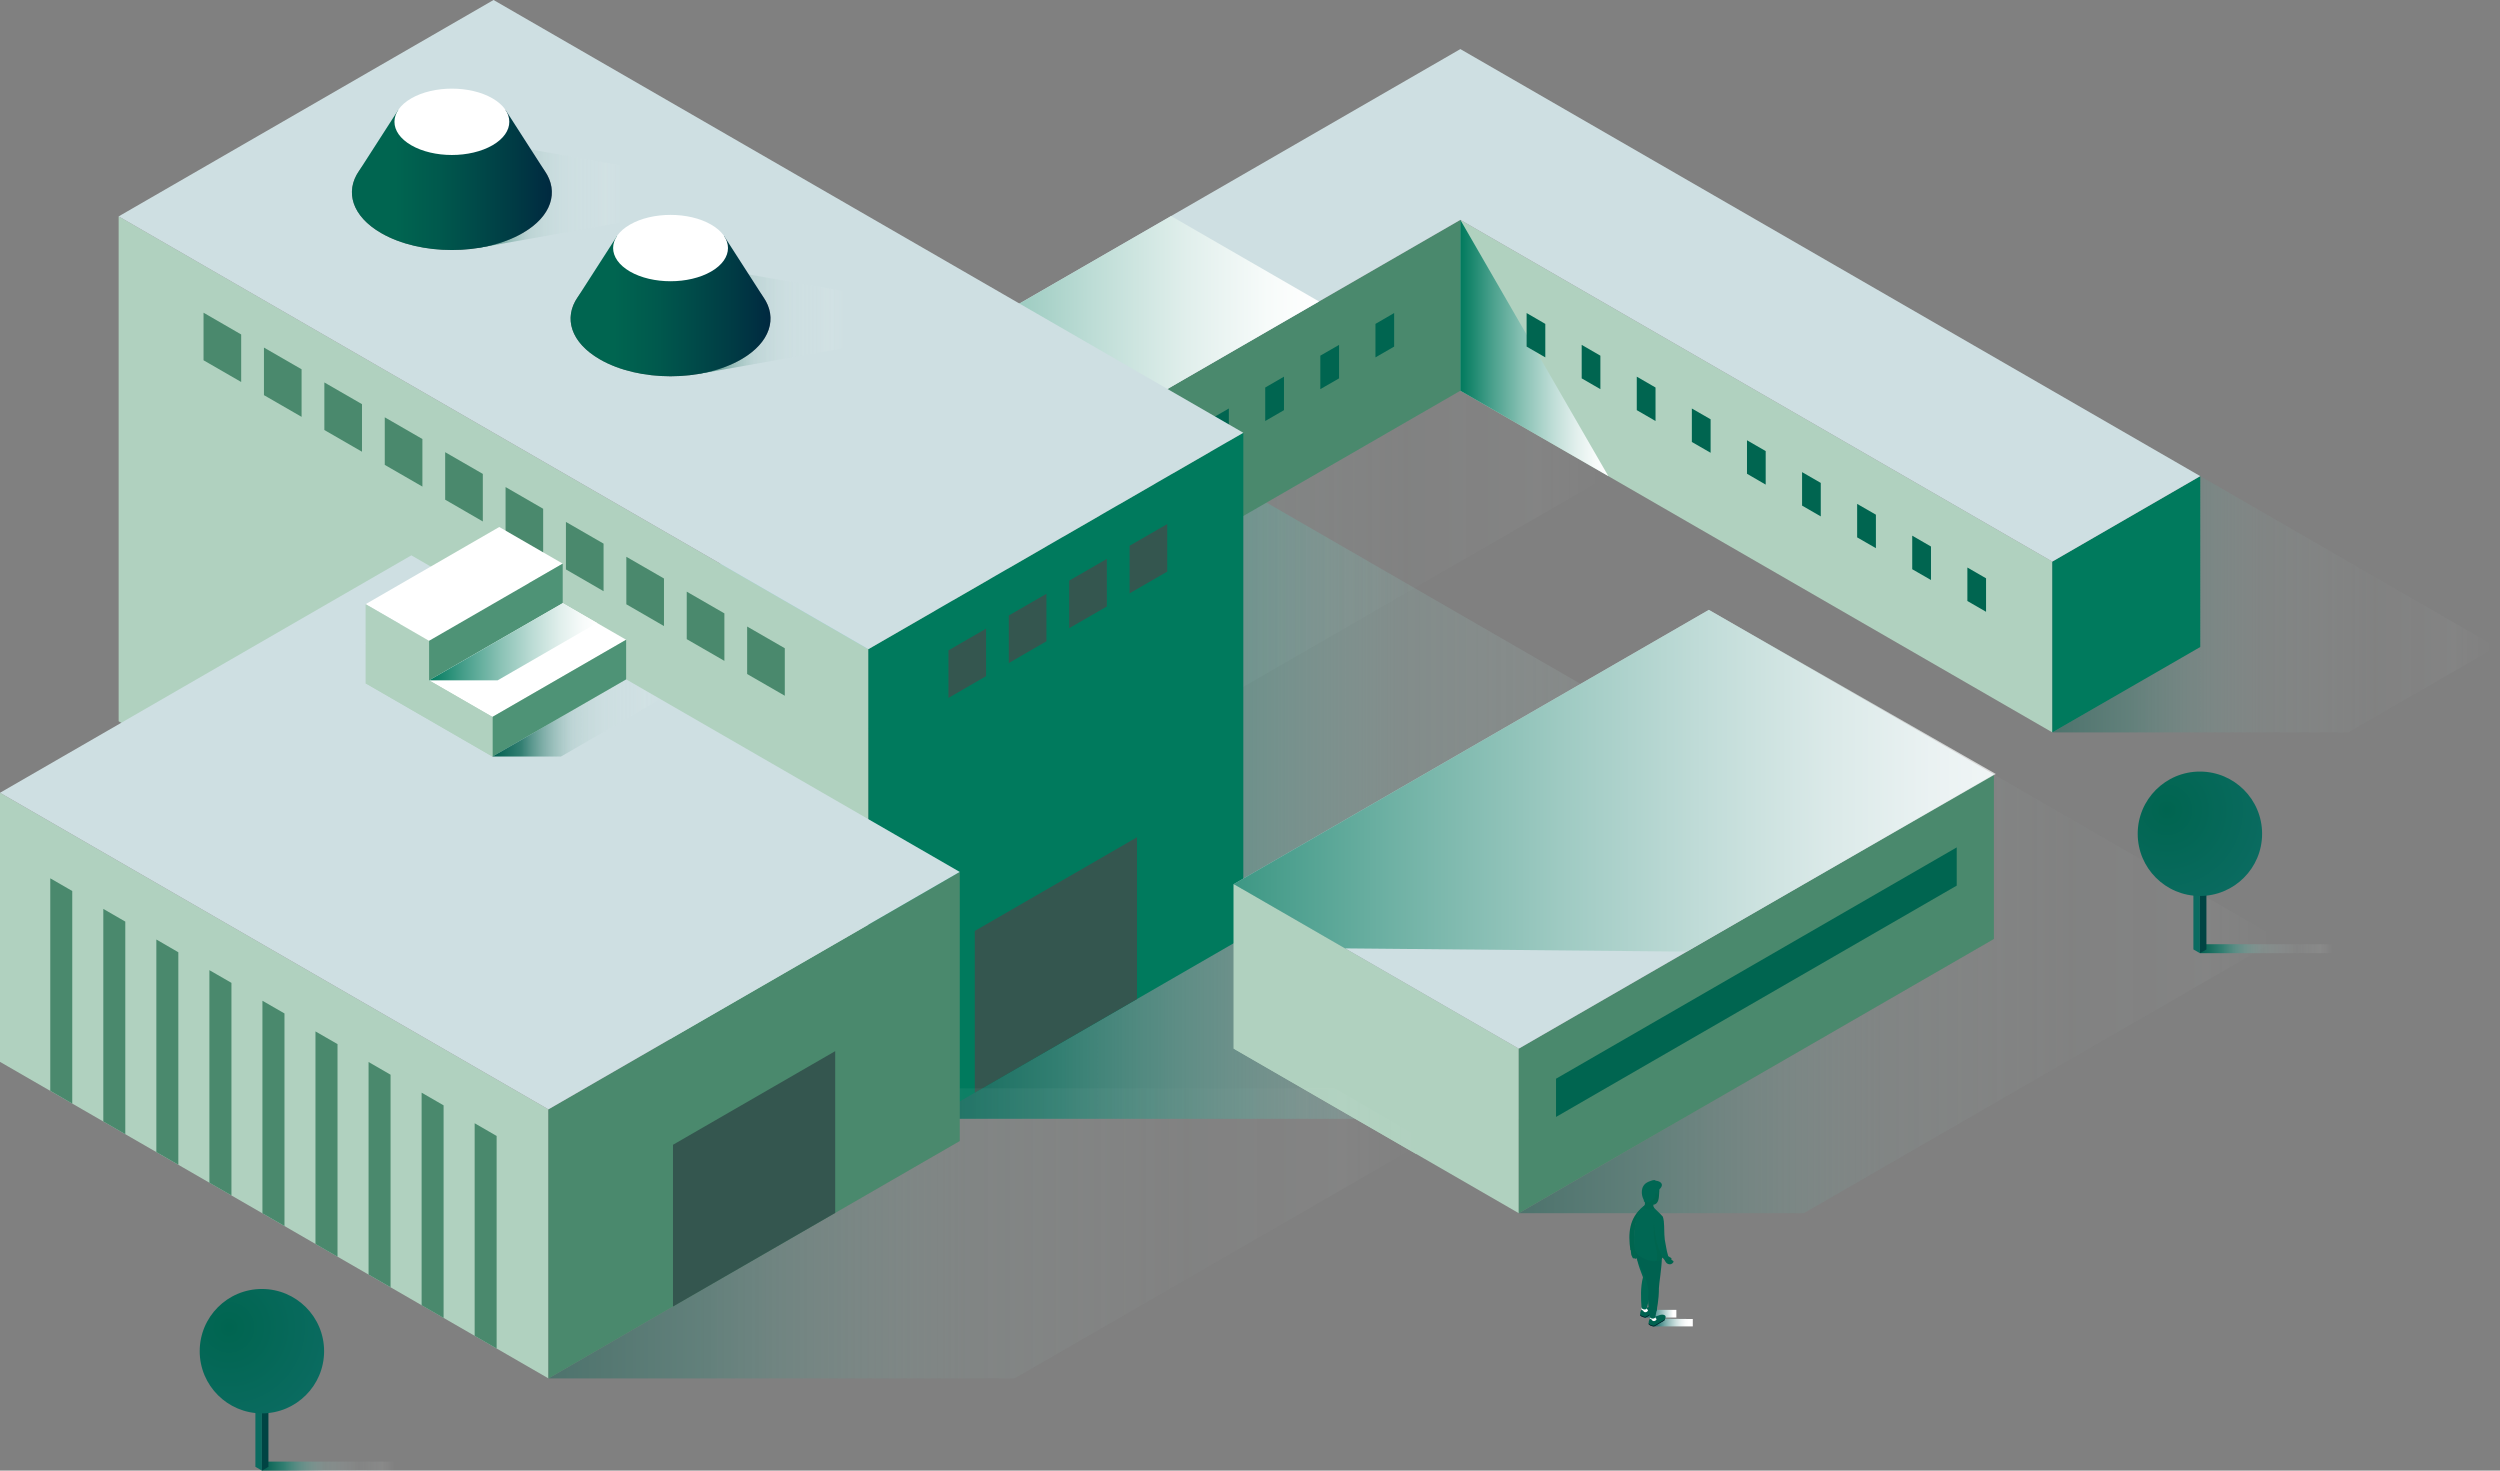 <svg width="578" height="340" viewBox="0 0 578 340" fill="none" xmlns="http://www.w3.org/2000/svg">
<rect x="0" y="0" width="578" height="340" fill="#808080" stroke="none"/>
<path d="M278.982 108.211L200.781 168.4L278.982 213.531L200.781 258.662H383.23L461.431 213.531L278.982 108.211Z" fill="url(#paint0_linear_188_872)"/>
<path opacity="0.4" d="M508.7 110.081L474.499 129.825L508.7 149.584L474.499 169.328H542.917L577.134 149.584L508.7 110.081Z" fill="url(#paint1_linear_188_872)"/>
<path d="M337.632 50.835L474.499 129.84V169.328L337.632 90.338V50.835Z" fill="#B0D1BF"/>
<path d="M166.564 110.082L200.781 129.841V169.328L166.564 149.584V110.082Z" fill="#97C7DB"/>
<path d="M200.781 129.84L337.632 50.835V90.338L200.781 169.328V129.84Z" fill="#4A896D"/>
<path d="M474.499 129.841L508.7 110.082V149.584L474.499 169.328V129.841Z" fill="#007A5D"/>
<path d="M508.701 110.082L337.633 11.348L166.564 110.082L200.781 129.841L337.633 50.835L474.499 129.841L508.701 110.082Z" fill="#CEDFE2"/>
<path d="M270.751 49.953L166.564 110.082L200.781 129.841L304.952 69.697L270.751 49.953Z" fill="url(#paint2_linear_188_872)"/>
<path opacity="0.4" d="M269.215 169.328L371.849 110.081L337.633 90.338L200.781 169.328H269.215Z" fill="url(#paint3_linear_188_872)"/>
<path d="M371.849 110.081L337.633 50.835V90.338L371.849 110.081Z" fill="url(#paint4_linear_188_872)"/>
<path d="M216.087 133.704L220.423 131.21V138.952L216.087 141.446V133.704Z" fill="#006550"/>
<path d="M228.836 126.357L233.157 123.847V131.605L228.836 134.1V126.357Z" fill="#006550"/>
<path d="M241.57 118.995L245.906 116.501V124.243L241.57 126.738V118.995Z" fill="#006550"/>
<path d="M254.304 111.648L258.641 109.154V116.896L254.304 119.391V111.648Z" fill="#006550"/>
<path d="M267.054 104.286L271.374 101.792V109.534L267.054 112.044V104.286Z" fill="#006550"/>
<path d="M279.789 96.939L284.11 94.445V102.187L279.789 104.682V96.939Z" fill="#006550"/>
<path d="M292.522 89.593L296.858 87.083V94.825L292.522 97.335V89.593Z" fill="#006550"/>
<path d="M305.257 82.23L309.593 79.736V87.478L305.257 89.973V82.23Z" fill="#006550"/>
<path d="M318.006 74.884L322.327 72.374V80.131L318.006 82.626V74.884Z" fill="#006550"/>
<path d="M459.177 133.704L454.857 131.21V138.952L459.177 141.446V133.704Z" fill="#006550"/>
<path d="M446.444 126.357L442.108 123.847V131.605L446.444 134.1V126.357Z" fill="#006550"/>
<path d="M433.709 118.995L429.373 116.501V124.243L433.709 126.738V118.995Z" fill="#006550"/>
<path d="M420.96 111.648L416.64 109.154V116.896L420.96 119.391V111.648Z" fill="#006550"/>
<path d="M408.226 104.286L403.905 101.792V109.534L408.226 112.044V104.286Z" fill="#006550"/>
<path d="M395.492 96.939L391.156 94.445V102.187L395.492 104.682V96.939Z" fill="#006550"/>
<path d="M382.758 89.593L378.422 87.083V94.825L382.758 97.335V89.593Z" fill="#006550"/>
<path d="M370.008 82.23L365.687 79.736V87.478L370.008 89.973V82.23Z" fill="#006550"/>
<path d="M357.274 74.884L352.953 72.374V80.131L357.274 82.626V74.884Z" fill="#006550"/>
<path d="M200.781 266.83L27.431 166.757V50.029L200.781 150.086V266.83Z" fill="#B0D1BF"/>
<path d="M287.456 216.786L200.781 266.83V150.086L287.456 100.057V216.786Z" fill="#007A5D"/>
<path d="M262.87 230.978L225.367 252.638V215.234L262.87 193.574V230.978Z" fill="#34564F"/>
<path d="M114.106 0L27.431 50.029L200.782 150.086L287.457 100.057L114.106 0ZM88.136 53.892C79.114 48.675 79.114 40.233 88.136 35.031C97.158 29.829 111.794 29.829 120.831 35.031C129.853 40.248 129.853 48.69 120.831 53.892C111.794 59.11 97.158 59.11 88.136 53.892ZM138.693 83.082C129.671 77.865 129.671 69.423 138.693 64.221C147.715 59.003 162.351 59.018 171.373 64.221C180.395 69.438 180.395 77.88 171.373 83.082C162.351 88.299 147.715 88.299 138.693 83.082Z" fill="#CEDFE2"/>
<path d="M195.289 67.324L155.032 60.312L161.818 86.398L195.289 80.466V67.324Z" fill="url(#paint5_linear_188_872)"/>
<path d="M143.896 38.271L103.654 31.244L110.439 57.345L143.896 51.398V38.271Z" fill="url(#paint6_linear_188_872)"/>
<path d="M176.499 68.708L167.431 54.608H142.632L133.565 68.708C130.248 73.515 131.952 79.204 138.692 83.082C147.714 88.3 162.35 88.3 171.372 83.082C178.112 79.188 179.816 73.499 176.499 68.708Z" fill="url(#paint7_linear_188_872)"/>
<path d="M145.644 51.93C150.832 48.934 159.231 48.934 164.419 51.93C169.607 54.927 169.607 59.779 164.419 62.776C159.231 65.772 150.817 65.772 145.644 62.776C140.456 59.764 140.456 54.912 145.644 51.93Z" fill="white"/>
<path d="M125.942 39.518L116.875 25.418H92.076L83.008 39.518C79.692 44.325 81.395 50.014 88.135 53.892C97.157 59.11 111.793 59.11 120.815 53.892C127.555 50.014 129.259 44.325 125.942 39.518Z" fill="url(#paint8_linear_188_872)"/>
<path d="M95.088 22.741C100.276 19.744 108.69 19.744 113.863 22.741C119.051 25.737 119.051 30.589 113.863 33.586C108.675 36.583 100.261 36.583 95.088 33.586C89.9 30.589 89.9 25.737 95.088 22.741Z" fill="white"/>
<path d="M97.659 101.503L88.957 96.483V107.481L97.659 112.5V101.503Z" fill="#4A896D"/>
<path d="M125.578 117.626L116.89 112.607V123.589L125.578 128.624V117.626Z" fill="#4A896D"/>
<path d="M111.626 109.564L102.923 104.545V115.527L111.626 120.562V109.564Z" fill="#4A896D"/>
<path d="M47.057 83.295L55.76 88.315V77.332L47.057 72.298V83.295Z" fill="#4A896D"/>
<path d="M83.692 93.441L74.99 88.421V99.419L83.692 104.438V93.441Z" fill="#4A896D"/>
<path d="M69.726 85.379L61.024 80.359V91.357L69.726 96.376V85.379Z" fill="#4A896D"/>
<path d="M139.544 125.688L130.842 120.668V131.651L139.544 136.685V125.688Z" fill="#4A896D"/>
<path d="M181.443 149.873L172.74 144.854V155.836L181.443 160.856V149.873Z" fill="#4A896D"/>
<path d="M167.478 141.812L158.775 136.792V147.774L167.478 152.794V141.812Z" fill="#4A896D"/>
<path d="M153.511 133.75L144.808 128.73V139.712L153.511 144.747V133.75Z" fill="#4A896D"/>
<path d="M261.166 126.175L269.868 121.155V132.152L261.166 137.172V126.175Z" fill="#34564F"/>
<path d="M219.281 150.36L227.984 145.34V156.323L219.281 161.358V150.36Z" fill="#34564F"/>
<path d="M233.233 142.298L241.935 137.278V148.261L233.233 153.295V142.298Z" fill="#34564F"/>
<path d="M247.199 134.237L255.902 129.217V140.214L247.199 145.234V134.237Z" fill="#34564F"/>
<path opacity="0.4" d="M460.989 179.048H395.082L460.989 217.09L351.143 280.49H417.051L526.897 217.09L460.989 179.048Z" fill="url(#paint9_linear_188_872)"/>
<path d="M351.142 280.49L285.234 242.447V204.405L351.142 242.447V280.49Z" fill="#B0D1BF"/>
<path d="M460.988 217.09L351.142 280.49V242.447L460.988 179.048V217.09Z" fill="#4A896D"/>
<path d="M460.989 179.048L351.142 242.447L285.234 204.405L395.081 141.005L460.989 179.048Z" fill="#CEDFE2"/>
<path d="M327.454 266.83L310.977 219.266L285.235 204.404V242.447L327.454 266.83Z" fill="#B0D1BF"/>
<path opacity="0.7" d="M461.43 178.941L395.081 141.005L285.235 204.404L310.977 219.266L389.924 220.011L461.43 178.941Z" fill="url(#paint10_linear_188_872)"/>
<path d="M359.754 249.398L452.393 195.917V204.754L359.754 258.236V249.398Z" fill="#006550"/>
<path d="M539.366 218.304H508.623V220.376H539.366V218.304Z" fill="url(#paint11_linear_188_872)"/>
<path d="M507.114 201.263L508.623 202.133V220.376L507.114 219.505V201.263Z" fill="#0A6B60"/>
<path d="M510.126 201.263L508.623 202.133V220.376L510.126 219.505V201.263Z" fill="#004443"/>
<path d="M494.237 192.77C494.237 184.83 500.675 178.387 508.617 178.387C516.559 178.387 522.998 184.824 522.998 192.77C522.998 200.71 516.559 207.148 508.617 207.148C500.681 207.148 494.237 200.71 494.237 192.77Z" fill="url(#paint12_radial_188_872)"/>
<path d="M91.3 337.928H60.557V340H91.3V337.928Z" fill="url(#paint13_linear_188_872)"/>
<path d="M59.048 320.887L60.557 321.757V340L59.048 339.129V320.887Z" fill="#0A6B60"/>
<path d="M62.06 320.887L60.557 321.757V340L62.06 339.129V320.887Z" fill="#004443"/>
<path d="M46.171 312.394C46.171 304.454 52.61 298.011 60.551 298.011C68.493 298.011 74.932 304.449 74.932 312.394C74.932 320.335 68.493 326.772 60.551 326.772C52.615 326.772 46.171 320.335 46.171 312.394Z" fill="url(#paint14_radial_188_872)"/>
<path opacity="0.4" d="M308.559 251.619H200.782L221.899 263.803L126.795 318.684H234.572L329.676 263.803L308.559 251.619Z" fill="url(#paint15_linear_188_872)"/>
<path d="M126.795 318.684L0 245.504V183.292L126.795 256.487V318.684Z" fill="#B0D1BF"/>
<path d="M221.898 263.803L126.795 318.699V256.487L221.898 201.591V263.803Z" fill="#4A896D"/>
<path d="M144.763 157.068L113.848 174.91L84.53 157.981L115.445 140.138L95.104 128.396L0 183.292L126.795 256.487L221.899 201.591L144.763 157.068Z" fill="#CEDFE2"/>
<path d="M113.847 165.754L84.53 148.839L115.43 130.997L144.762 147.911L113.847 165.754Z" fill="white"/>
<path d="M144.763 157.068L113.848 174.911V165.754L144.763 147.911V157.068Z" fill="#4E9376"/>
<path d="M99.197 148.155L84.53 139.682L115.43 121.84L130.097 130.312L99.197 148.155Z" fill="white"/>
<path d="M99.196 157.296V148.155L84.53 139.682V148.839V157.981L113.848 174.911V165.754L99.196 157.296Z" fill="#B0D1BF"/>
<path d="M130.097 139.454L99.197 157.296V148.155L130.097 130.312V139.454Z" fill="#4E9376"/>
<path d="M130.096 139.454L99.196 157.296H115.049L138.023 144.033L130.096 139.454Z" fill="url(#paint16_linear_188_872)"/>
<path d="M144.763 157.068L113.848 174.911H129.701L152.689 161.647L144.763 157.068Z" fill="url(#paint17_linear_188_872)"/>
<path d="M16.705 255.148L11.623 252.197V203.066L16.705 206.002V255.148Z" fill="#4A896D"/>
<path d="M28.968 262.221L23.887 259.286V210.139L28.968 213.075V262.221Z" fill="#4A896D"/>
<path d="M41.23 269.294L36.148 266.359V217.212L41.23 220.163V269.294Z" fill="#4A896D"/>
<path d="M53.509 276.383L48.412 273.447V224.3L53.509 227.236V276.383Z" fill="#4A896D"/>
<path d="M65.771 283.456L60.674 280.52V231.373L65.771 234.309V283.456Z" fill="#4A896D"/>
<path d="M78.034 290.544L72.936 287.608V238.462L78.034 241.397V290.544Z" fill="#4A896D"/>
<path d="M90.296 297.617L85.215 294.681V245.535L90.296 248.471V297.617Z" fill="#4A896D"/>
<path d="M102.559 304.705L97.478 301.77V252.623L102.559 255.559V304.705Z" fill="#4A896D"/>
<path d="M114.821 311.779L109.74 308.843V259.696L114.821 262.632V311.779Z" fill="#4A896D"/>
<path d="M193.098 280.429L155.595 302.074V264.67L193.098 243.025V280.429Z" fill="#34564F"/>
<path d="M387.576 302.837H380.868L380.271 304.614H387.576V302.837Z" fill="url(#paint18_linear_188_872)"/>
<path d="M382.928 304.884L382.337 306.661H391.375V304.958L382.928 304.884Z" fill="url(#paint19_linear_188_872)"/>
<path d="M377.837 288.619C378.083 289.019 378.507 289.431 378.612 289.695C378.716 289.953 378.753 290.316 378.759 290.457C378.765 290.593 378.673 290.998 378.501 290.937C378.329 290.875 378.267 291.047 378.101 291.023C377.929 290.992 377.991 290.931 377.991 290.931C377.898 290.967 377.782 290.967 377.745 290.9C377.671 290.931 377.634 291.011 377.505 290.863C377.4 290.74 377.363 290.513 377.277 290.39C377.007 289.996 377.081 288.822 377.025 288.705C376.97 288.582 377.665 288.343 377.837 288.619Z" fill="#00654F"/>
<path d="M379.829 279.024C376.638 281.612 376.392 285.202 376.939 288.982C377.351 289.547 378.2 289.24 378.083 288.705C377.616 284.765 378.138 281.028 379.829 279.024Z" fill="#00654F"/>
<path d="M379.189 304.011C379.189 302.468 380.167 302.425 380.167 302.425C380.167 302.425 380.696 302.425 381.557 302.069C382.405 301.718 383.598 301.854 382.934 303.083C382.928 303.095 382.921 303.114 382.909 303.126C382.866 303.194 382.798 303.255 382.694 303.317L380.561 304.565C380.229 304.755 379.196 304.325 379.189 304.011Z" fill="#006250"/>
<path d="M379.196 303.87C379.214 304.183 380.235 304.608 380.554 304.423L382.688 303.175C382.755 303.132 382.878 303.052 382.989 302.954C382.971 302.997 382.952 303.034 382.928 303.083C382.921 303.095 382.915 303.114 382.903 303.126C382.86 303.194 382.792 303.255 382.688 303.317L380.554 304.564C380.253 304.737 379.325 304.374 379.202 304.067C379.196 304.042 379.189 304.024 379.189 304.005C379.189 303.962 379.189 303.919 379.196 303.87Z" fill="#000A1C"/>
<path d="M379.583 302.222C379.835 302.222 380.72 302.45 380.72 302.45C380.72 302.45 380.727 302.573 380.8 302.677C380.813 302.69 380.819 302.696 380.825 302.708C380.997 302.831 381.175 303.022 380.763 303.28C380.425 303.495 380.149 303.36 380.02 303.224C379.964 303.126 379.89 303.015 379.78 302.954C379.669 302.886 379.602 302.862 379.546 302.856C379.546 302.85 379.546 302.837 379.546 302.837C379.546 302.837 379.479 302.222 379.583 302.222Z" fill="white"/>
<path d="M378.175 287.943C379.14 287.962 381.551 288.005 382.516 288.023C382.159 290.918 382.829 292.775 382.344 295.584C381.827 298.313 381.243 300.231 380.733 302.499C380.548 302.923 379.694 302.763 379.522 302.358C379.386 300.268 379.233 297.717 379.854 295.307C378.759 292.473 378.114 290.568 378.175 287.943Z" fill="#006753"/>
<path d="M381.157 306.058C381.157 304.521 382.135 304.472 382.135 304.472C382.135 304.472 382.663 304.472 383.524 304.116C384.372 303.765 385.565 303.901 384.895 305.13C384.889 305.142 384.883 305.161 384.871 305.173C384.827 305.241 384.76 305.302 384.655 305.364L382.522 306.611C382.196 306.802 381.163 306.378 381.157 306.058Z" fill="#006250"/>
<path d="M381.157 305.923C381.175 306.243 382.196 306.661 382.516 306.476L384.649 305.228C384.723 305.185 384.84 305.105 384.951 305.007C384.932 305.05 384.914 305.093 384.889 305.136C384.883 305.148 384.877 305.167 384.864 305.179C384.821 305.247 384.754 305.308 384.649 305.37L382.516 306.618C382.215 306.79 381.286 306.427 381.163 306.12C381.157 306.095 381.151 306.077 381.151 306.058C381.157 306.009 381.157 305.966 381.157 305.923Z" fill="#000A1C"/>
<path d="M381.55 304.269C381.802 304.269 382.688 304.497 382.688 304.497C382.688 304.497 382.694 304.62 382.768 304.724C382.774 304.737 382.786 304.743 382.792 304.755C382.964 304.878 383.143 305.069 382.731 305.327C382.393 305.542 382.116 305.407 381.987 305.271C381.932 305.173 381.858 305.062 381.747 305.001C381.636 304.933 381.569 304.909 381.513 304.903C381.513 304.896 381.513 304.884 381.513 304.884C381.513 304.884 381.446 304.269 381.55 304.269Z" fill="white"/>
<path d="M384.225 290.685C384.225 288.761 379.085 288.398 378.132 288.539C378.132 292.584 380.351 293.266 381.151 298.448C380.929 300.145 381.04 302.64 381.489 304.583C381.729 304.958 382.595 304.976 382.706 304.528C383.118 302.438 383.542 300.581 383.542 297.803C383.548 296.881 384.219 293.033 384.225 290.685Z" fill="#006250"/>
<path d="M379.669 290.765C381.735 291.926 383.758 291.853 384.465 290.617C384.188 287.962 384.317 284.476 384.317 283.69C384.317 282.903 384.317 282.343 384.502 281.526C384.391 281.157 383.641 280.401 383.02 279.841C382.356 279.233 381.907 278.655 381.563 278.588C378.735 278.01 377.573 282.589 377.812 287.956C378.003 289.757 378.655 290.193 379.669 290.765Z" fill="#006753"/>
<path d="M384.471 290.611C384.194 287.955 384.323 284.47 384.323 283.683C384.323 282.897 384.28 282.38 384.459 281.563C384.459 281.556 384.453 281.55 384.453 281.538L383.34 281.102C382.516 281.477 382.368 282.036 382.325 283.905C382.282 285.767 382.577 287.396 382.959 288.884C383.168 289.701 383.204 291.14 382.952 291.551C383.629 291.453 384.17 291.14 384.471 290.611Z" fill="#00654F"/>
<path d="M380.001 278.901C380.616 278.458 380.149 277.647 380.081 277.038C379.977 276.719 379.927 276.362 379.94 275.993C379.995 274.653 380.905 273.529 381.944 273.651C384.047 273.885 383.623 274.979 383.567 276.319C383.512 277.561 383.198 278.434 382.245 278.538C382.239 278.741 382.258 279.092 382.51 279.35C381.821 279.762 380.985 279.737 380.585 279.559C380.167 279.362 379.712 279.196 380.001 278.901Z" fill="#00654F"/>
<path d="M382.768 272.969C382.713 272.803 382.393 272.699 381.311 273.147C381.305 273.154 381.046 273.258 381.034 273.264C379.036 274.186 379.583 276.498 379.897 277.106C380.007 277.321 380.087 277.493 380.075 277.831C380.868 277.782 381.126 278.219 381.624 277.764C381.981 277.438 382.516 277.051 382.602 276.891C382.688 276.731 382.669 276.633 382.669 276.504C382.645 275.391 383.174 276.055 383.168 276.313C383.377 276.209 383.352 275.76 383.327 275.262C385 273.953 384.065 273.092 382.768 272.969Z" fill="#006753"/>
<path d="M385.596 290.316C385.805 290.58 386.18 290.66 386.401 290.888C386.573 291.06 386.315 291.09 386.444 291.25C386.573 291.41 387.059 291.527 386.887 291.81C386.586 292.301 386.039 292.455 385.491 292.148C385.055 291.902 384.846 291.244 384.582 290.826C384.95 290.691 385.276 290.531 385.596 290.316Z" fill="#00654F"/>
<path d="M383.481 281.065C384.268 280.844 384.563 281.286 384.674 282.337C384.84 284.138 384.705 284.827 384.901 286.64C385.147 287.814 385.295 289.142 385.639 290.211C385.836 290.82 385.086 291.699 384.514 290.888C383.997 290.156 383.223 287.845 383.094 287.451C382.786 286.333 382.546 284.661 382.436 283.198C382.319 281.741 382.694 281.286 383.481 281.065Z" fill="#006753"/>
<defs>
<linearGradient id="paint0_linear_188_872" x1="200.783" y1="183.426" x2="461.431" y2="183.426" gradientUnits="userSpaceOnUse">
<stop stop-color="#005F4F"/>
<stop offset="0.171" stop-color="#337F72"/>
<stop offset="0.475" stop-color="#8AB5AE" stop-opacity="0.24"/>
<stop offset="0.725" stop-color="#C9DDDA" stop-opacity="0.05"/>
<stop offset="0.906" stop-color="#F0F6F5" stop-opacity="0.08"/>
<stop offset="1" stop-color="white" stop-opacity="0"/>
</linearGradient>
<linearGradient id="paint1_linear_188_872" x1="474.5" y1="139.701" x2="577.134" y2="139.701" gradientUnits="userSpaceOnUse">
<stop stop-color="#005F4F"/>
<stop offset="0.171" stop-color="#337F72"/>
<stop offset="0.475" stop-color="#8AB5AE" stop-opacity="0.24"/>
<stop offset="0.725" stop-color="#C9DDDA" stop-opacity="0.05"/>
<stop offset="0.906" stop-color="#F0F6F5" stop-opacity="0.08"/>
<stop offset="1" stop-color="white" stop-opacity="0"/>
</linearGradient>
<linearGradient id="paint2_linear_188_872" x1="166.571" y1="89.894" x2="304.959" y2="89.894" gradientUnits="userSpaceOnUse">
<stop stop-color="#007A5D"/>
<stop offset="0.215" stop-color="#49A08C"/>
<stop offset="0.426" stop-color="#8AC2B5"/>
<stop offset="0.616" stop-color="#BCDCD5"/>
<stop offset="0.781" stop-color="#E1EFEC"/>
<stop offset="0.914" stop-color="#F7FBFA"/>
<stop offset="1" stop-color="white"/>
</linearGradient>
<linearGradient id="paint3_linear_188_872" x1="200.783" y1="129.828" x2="371.85" y2="129.828" gradientUnits="userSpaceOnUse">
<stop stop-color="#005F4F"/>
<stop offset="0.171" stop-color="#337F72"/>
<stop offset="0.475" stop-color="#8AB5AE" stop-opacity="0.24"/>
<stop offset="0.725" stop-color="#C9DDDA" stop-opacity="0.05"/>
<stop offset="0.906" stop-color="#F0F6F5" stop-opacity="0.08"/>
<stop offset="1" stop-color="white" stop-opacity="0"/>
</linearGradient>
<linearGradient id="paint4_linear_188_872" x1="337.638" y1="80.463" x2="371.848" y2="80.463" gradientUnits="userSpaceOnUse">
<stop stop-color="#007A5D"/>
<stop offset="0.215" stop-color="#49A08C"/>
<stop offset="0.426" stop-color="#8AC2B5"/>
<stop offset="0.616" stop-color="#BCDCD5"/>
<stop offset="0.781" stop-color="#E1EFEC"/>
<stop offset="0.914" stop-color="#F7FBFA"/>
<stop offset="1" stop-color="white"/>
</linearGradient>
<linearGradient id="paint5_linear_188_872" x1="155.033" y1="73.353" x2="195.289" y2="73.353" gradientUnits="userSpaceOnUse">
<stop stop-color="#005F4F"/>
<stop offset="0.171" stop-color="#337F72"/>
<stop offset="0.475" stop-color="#8AB5AE" stop-opacity="0.24"/>
<stop offset="0.725" stop-color="#C9DDDA" stop-opacity="0.05"/>
<stop offset="0.906" stop-color="#F0F6F5" stop-opacity="0.08"/>
<stop offset="1" stop-color="white" stop-opacity="0"/>
</linearGradient>
<linearGradient id="paint6_linear_188_872" x1="103.654" y1="44.293" x2="143.896" y2="44.293" gradientUnits="userSpaceOnUse">
<stop stop-color="#005F4F"/>
<stop offset="0.171" stop-color="#337F72"/>
<stop offset="0.475" stop-color="#8AB5AE" stop-opacity="0.24"/>
<stop offset="0.725" stop-color="#C9DDDA" stop-opacity="0.05"/>
<stop offset="0.906" stop-color="#F0F6F5" stop-opacity="0.08"/>
<stop offset="1" stop-color="white" stop-opacity="0"/>
</linearGradient>
<linearGradient id="paint7_linear_188_872" x1="131.926" y1="70.794" x2="178.144" y2="70.794" gradientUnits="userSpaceOnUse">
<stop offset="0.217" stop-color="#006550"/>
<stop offset="0.433" stop-color="#00594D"/>
<stop offset="0.822" stop-color="#003A44"/>
<stop offset="1" stop-color="#002940"/>
</linearGradient>
<linearGradient id="paint8_linear_188_872" x1="81.367" y1="41.609" x2="127.584" y2="41.609" gradientUnits="userSpaceOnUse">
<stop offset="0.217" stop-color="#006550"/>
<stop offset="0.433" stop-color="#00594D"/>
<stop offset="0.822" stop-color="#003A44"/>
<stop offset="1" stop-color="#002940"/>
</linearGradient>
<linearGradient id="paint9_linear_188_872" x1="351.144" y1="229.762" x2="526.897" y2="229.762" gradientUnits="userSpaceOnUse">
<stop stop-color="#005F4F"/>
<stop offset="0.171" stop-color="#337F72"/>
<stop offset="0.475" stop-color="#8AB5AE" stop-opacity="0.24"/>
<stop offset="0.725" stop-color="#C9DDDA" stop-opacity="0.05"/>
<stop offset="0.906" stop-color="#F0F6F5" stop-opacity="0.08"/>
<stop offset="1" stop-color="white" stop-opacity="0"/>
</linearGradient>
<linearGradient id="paint10_linear_188_872" x1="285.234" y1="180.505" x2="461.43" y2="180.505" gradientUnits="userSpaceOnUse">
<stop stop-color="#007A5D"/>
<stop offset="0.215" stop-color="#49A08C"/>
<stop offset="0.426" stop-color="#8AC2B5"/>
<stop offset="0.616" stop-color="#BCDCD5"/>
<stop offset="0.781" stop-color="#E1EFEC"/>
<stop offset="0.914" stop-color="#F7FBFA"/>
<stop offset="1" stop-color="white"/>
</linearGradient>
<linearGradient id="paint11_linear_188_872" x1="508.623" y1="219.34" x2="539.366" y2="219.34" gradientUnits="userSpaceOnUse">
<stop stop-color="#005F4F"/>
<stop offset="0.171" stop-color="#337F72"/>
<stop offset="0.475" stop-color="#8AB5AE" stop-opacity="0.24"/>
<stop offset="0.725" stop-color="#C9DDDA" stop-opacity="0.05"/>
<stop offset="0.906" stop-color="#F0F6F5" stop-opacity="0.08"/>
<stop offset="1" stop-color="white" stop-opacity="0"/>
</linearGradient>
<radialGradient id="paint12_radial_188_872" cx="0" cy="0" r="1" gradientUnits="userSpaceOnUse" gradientTransform="translate(500.998 187.261) scale(23.418 23.413)">
<stop stop-color="#006550"/>
<stop offset="1" stop-color="#0A6B60"/>
</radialGradient>
<linearGradient id="paint13_linear_188_872" x1="60.557" y1="338.964" x2="91.3" y2="338.964" gradientUnits="userSpaceOnUse">
<stop stop-color="#005F4F"/>
<stop offset="0.171" stop-color="#337F72"/>
<stop offset="0.475" stop-color="#8AB5AE" stop-opacity="0.24"/>
<stop offset="0.725" stop-color="#C9DDDA" stop-opacity="0.05"/>
<stop offset="0.906" stop-color="#F0F6F5" stop-opacity="0.08"/>
<stop offset="1" stop-color="white" stop-opacity="0"/>
</linearGradient>
<radialGradient id="paint14_radial_188_872" cx="0" cy="0" r="1" gradientUnits="userSpaceOnUse" gradientTransform="translate(52.932 306.885) scale(23.418 23.413)">
<stop stop-color="#006550"/>
<stop offset="1" stop-color="#0A6B60"/>
</radialGradient>
<linearGradient id="paint15_linear_188_872" x1="126.797" y1="285.147" x2="329.676" y2="285.147" gradientUnits="userSpaceOnUse">
<stop stop-color="#005F4F"/>
<stop offset="0.171" stop-color="#337F72"/>
<stop offset="0.475" stop-color="#8AB5AE" stop-opacity="0.24"/>
<stop offset="0.725" stop-color="#C9DDDA" stop-opacity="0.05"/>
<stop offset="0.906" stop-color="#F0F6F5" stop-opacity="0.08"/>
<stop offset="1" stop-color="white" stop-opacity="0"/>
</linearGradient>
<linearGradient id="paint16_linear_188_872" x1="99.194" y1="148.376" x2="138.023" y2="148.376" gradientUnits="userSpaceOnUse">
<stop stop-color="#007A5D"/>
<stop offset="0.215" stop-color="#49A08C"/>
<stop offset="0.426" stop-color="#8AC2B5"/>
<stop offset="0.616" stop-color="#BCDCD5"/>
<stop offset="0.781" stop-color="#E1EFEC"/>
<stop offset="0.914" stop-color="#F7FBFA"/>
<stop offset="1" stop-color="white"/>
</linearGradient>
<linearGradient id="paint17_linear_188_872" x1="113.848" y1="165.988" x2="152.689" y2="165.988" gradientUnits="userSpaceOnUse">
<stop stop-color="#005F4F"/>
<stop offset="0.171" stop-color="#337F72"/>
<stop offset="0.475" stop-color="#8AB5AE" stop-opacity="0.24"/>
<stop offset="0.725" stop-color="#C9DDDA" stop-opacity="0.05"/>
<stop offset="0.906" stop-color="#F0F6F5" stop-opacity="0.08"/>
<stop offset="1" stop-color="white" stop-opacity="0"/>
</linearGradient>
<linearGradient id="paint18_linear_188_872" x1="380.27" y1="303.724" x2="387.574" y2="303.724" gradientUnits="userSpaceOnUse">
<stop stop-color="#00605D"/>
<stop offset="0.867" stop-color="#F6F9F9"/>
<stop offset="0.899" stop-color="white"/>
</linearGradient>
<linearGradient id="paint19_linear_188_872" x1="382.335" y1="305.772" x2="391.377" y2="305.772" gradientUnits="userSpaceOnUse">
<stop stop-color="#00605D"/>
<stop offset="0.138" stop-color="#3C8583"/>
<stop offset="0.29" stop-color="#77AAA8"/>
<stop offset="0.437" stop-color="#A7C8C7"/>
<stop offset="0.575" stop-color="#CDE0DF"/>
<stop offset="0.702" stop-color="#E9F1F1"/>
<stop offset="0.814" stop-color="#F9FBFB"/>
<stop offset="0.899" stop-color="white"/>
</linearGradient>
</defs>
</svg>
